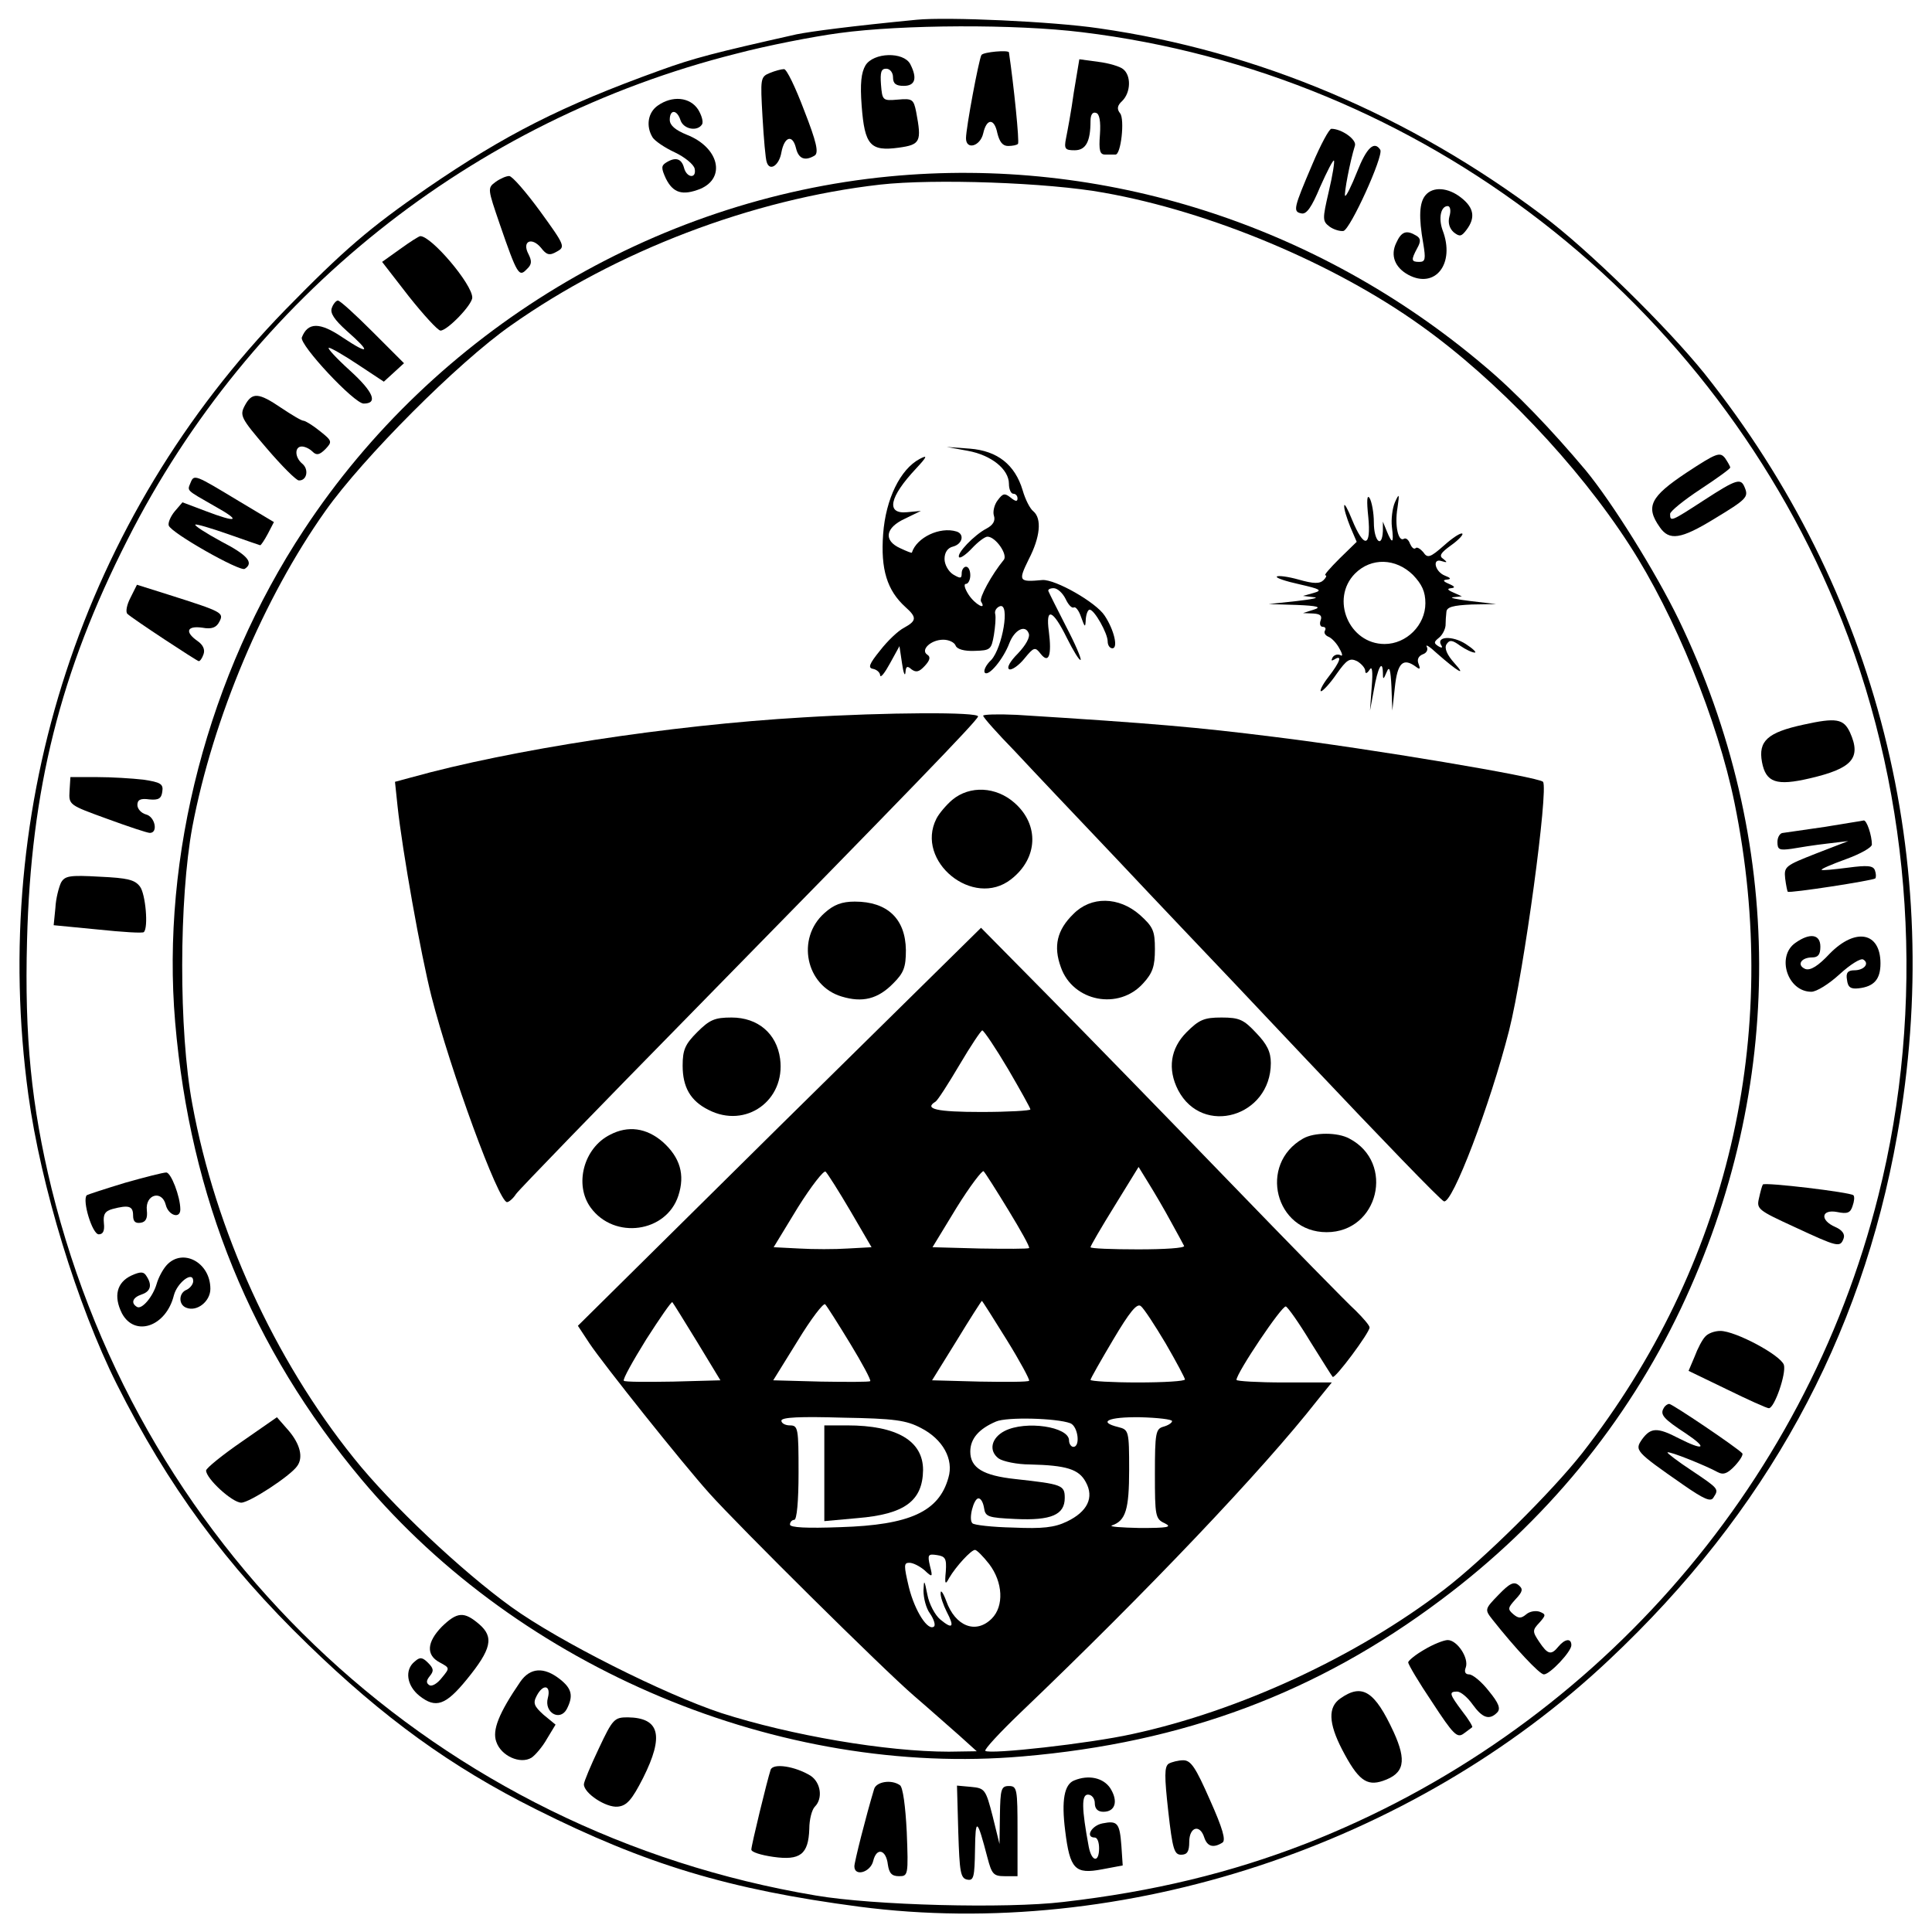 <?xml version="1.0" standalone="no"?>
<!DOCTYPE svg PUBLIC "-//W3C//DTD SVG 20010904//EN"
 "http://www.w3.org/TR/2001/REC-SVG-20010904/DTD/svg10.dtd">
<svg version="1.0" xmlns="http://www.w3.org/2000/svg"
 width="450pt" height="450pt" viewBox="0 0 450 450"
 preserveAspectRatio="xMidYMid meet">
<g transform="translate(0,450) scale(0.1,-0.1)"
fill="#000000" stroke="none">
<path d="M2135 4454 c-154 -15 -245 -27 -280 -34 -191 -43 -238 -55 -318 -84
-230 -83 -361 -150 -542 -274 -135 -93 -195 -145 -330 -283 -472 -485 -691
-1155 -599 -1829 29 -212 114 -490 206 -674 119 -237 254 -421 445 -606 176
-171 333 -285 531 -384 257 -129 450 -187 753 -227 613 -80 1288 142 1747 575
365 343 587 747 671 1222 114 637 -46 1268 -449 1774 -87 108 -271 289 -377
368 -309 233 -663 383 -1033 436 -108 16 -354 27 -425 20z m385 -29 c791 -96
1474 -624 1770 -1370 165 -417 196 -900 85 -1340 -172 -686 -671 -1250 -1333
-1509 -175 -68 -356 -112 -565 -136 -133 -16 -443 -8 -577 15 -876 147 -1568
788 -1780 1647 -47 193 -63 353 -57 578 9 351 77 624 234 933 286 565 802 977
1418 1132 72 19 180 40 240 48 147 20 411 21 565 2z"/>
<path d="M2286 4372 c-6 -10 -36 -170 -36 -194 0 -28 33 -19 40 11 8 36 26 36
33 1 5 -20 12 -30 25 -30 10 0 21 2 23 5 4 3 -10 139 -21 213 -1 6 -59 1 -64
-6z"/>
<path d="M2016 4348 c-10 -17 -13 -42 -9 -95 7 -91 20 -106 86 -97 51 7 54 14
41 83 -6 30 -9 32 -43 29 -35 -3 -36 -2 -39 35 -2 28 0 37 12 37 9 0 16 -9 16
-20 0 -15 7 -20 25 -20 27 0 32 18 15 51 -16 29 -85 27 -104 -3z"/>
<path d="M2501 4284 c-6 -44 -15 -91 -18 -106 -5 -25 -2 -28 20 -28 26 0 37
20 37 68 0 15 5 22 13 19 8 -2 11 -20 9 -50 -3 -38 0 -47 12 -47 9 0 19 0 24
0 13 -1 22 82 11 96 -8 10 -7 18 5 29 20 20 21 59 2 74 -7 6 -33 14 -58 17
l-44 6 -13 -78z"/>
<path d="M1793 4330 c-22 -9 -22 -13 -17 -102 3 -51 7 -99 10 -106 7 -22 29
-7 34 23 7 37 26 43 34 10 6 -25 21 -31 44 -17 9 7 4 31 -25 105 -20 53 -41
97 -47 96 -6 0 -21 -4 -33 -9z"/>
<path d="M1532 4254 c-23 -16 -28 -48 -12 -74 5 -8 28 -24 52 -35 23 -11 44
-28 46 -38 5 -24 -19 -22 -25 3 -6 21 -20 25 -42 11 -11 -7 -11 -13 0 -37 17
-34 39 -40 80 -24 61 26 43 97 -31 126 -27 11 -40 22 -40 35 0 25 17 24 25 -1
7 -21 39 -27 50 -10 4 6 -1 22 -9 35 -19 29 -60 33 -94 9z"/>
<path d="M3057 4118 c-44 -103 -46 -111 -26 -115 12 -3 24 14 44 62 16 36 30
63 32 61 2 -2 -3 -34 -12 -72 -15 -65 -15 -69 2 -82 10 -7 24 -11 32 -10 16 3
94 175 86 189 -14 22 -32 5 -54 -51 -13 -33 -26 -59 -28 -56 -3 3 11 79 23
117 4 14 -31 39 -55 39 -5 0 -25 -37 -44 -82z"/>
<path d="M2071 4089 c-549 -53 -1059 -361 -1363 -823 -223 -338 -333 -760
-300 -1147 35 -409 178 -759 435 -1066 370 -440 973 -693 1539 -644 375 32
686 148 975 365 242 181 431 411 558 678 245 517 243 1091 -5 1605 -54 111
-155 273 -217 348 -79 94 -163 182 -236 243 -388 329 -889 489 -1386 441z
m501 -38 c248 -44 536 -165 737 -309 177 -126 366 -325 486 -511 106 -163 206
-410 245 -601 111 -543 -15 -1079 -355 -1515 -71 -90 -229 -247 -322 -318
-204 -156 -476 -282 -726 -336 -99 -22 -333 -48 -342 -39 -3 3 34 43 82 89
294 281 565 566 691 727 l34 42 -111 0 c-61 0 -111 3 -111 6 0 16 106 174 115
171 5 -2 31 -39 57 -82 27 -43 50 -80 52 -82 5 -6 86 103 86 115 0 5 -15 22
-32 39 -18 16 -152 153 -298 304 -146 151 -335 345 -420 431 l-155 157 -470
-463 -469 -464 27 -41 c32 -48 217 -280 279 -349 67 -75 407 -412 477 -472 35
-30 82 -72 105 -92 l41 -37 -65 -1 c-146 0 -368 38 -530 90 -133 44 -378 167
-489 247 -115 83 -280 238 -367 347 -185 230 -322 530 -376 824 -32 171 -31
478 0 646 48 253 166 533 310 736 87 123 309 346 432 432 245 173 561 294 860
328 125 14 391 5 522 -19z m-224 -2041 c28 -48 52 -91 52 -94 0 -3 -52 -6
-115 -6 -103 0 -134 7 -106 24 5 3 30 42 56 86 26 44 50 80 53 80 4 -1 31 -41
60 -90z m-367 -331 l49 -84 -55 -3 c-30 -2 -81 -2 -114 0 l-59 3 56 92 c32 51
61 88 65 84 5 -5 31 -46 58 -92z m368 2 c28 -46 50 -85 48 -88 -3 -2 -54 -2
-115 -1 l-110 3 56 92 c31 50 60 88 63 85 4 -4 30 -45 58 -91z m378 -26 c15
-27 29 -53 31 -57 2 -5 -46 -8 -107 -8 -61 0 -111 2 -111 5 0 3 25 46 56 96
l56 91 24 -39 c13 -21 36 -60 51 -88z m-1103 -281 l54 -89 -110 -3 c-61 -1
-113 -1 -115 2 -3 3 21 46 52 96 32 50 59 89 61 87 2 -2 28 -44 58 -93z m356
-3 c28 -46 49 -85 47 -88 -3 -2 -54 -2 -115 -1 l-111 3 57 92 c31 51 60 89 64
85 4 -4 30 -45 58 -91z m365 8 c31 -50 54 -93 52 -95 -2 -3 -54 -3 -115 -2
l-111 3 57 92 c31 51 58 93 59 93 1 0 27 -41 58 -91z m370 -8 c25 -43 45 -81
45 -84 0 -4 -49 -7 -110 -7 -60 0 -110 3 -110 6 0 3 24 45 53 94 38 64 55 85
64 78 7 -5 33 -45 58 -87z m-570 -197 c51 -26 77 -73 64 -116 -22 -79 -90
-110 -251 -115 -79 -3 -118 -1 -118 6 0 6 5 11 10 11 6 0 10 43 10 110 0 103
-1 110 -20 110 -11 0 -20 5 -20 11 0 8 44 10 143 7 120 -2 148 -6 182 -24z
m348 11 c18 -7 24 -55 7 -55 -5 0 -10 7 -10 15 0 32 -101 47 -150 22 -31 -16
-38 -46 -14 -64 10 -7 43 -14 73 -14 85 -2 114 -11 130 -41 20 -36 4 -69 -44
-92 -29 -14 -57 -17 -125 -14 -49 1 -92 6 -95 10 -10 9 3 58 14 58 6 0 11 -10
13 -22 3 -21 9 -23 73 -26 84 -4 115 10 115 49 0 30 -6 32 -115 44 -75 8 -105
26 -105 64 0 30 20 53 60 70 25 11 141 8 173 -4z m237 5 c0 -4 -9 -10 -20 -13
-18 -5 -20 -14 -20 -110 0 -98 1 -105 23 -115 18 -9 7 -11 -58 -11 -44 1 -73
3 -65 6 32 11 40 37 40 130 0 90 -1 93 -25 99 -49 12 -24 24 50 23 41 -1 75
-5 75 -9z m-426 -333 c32 -42 35 -98 6 -127 -37 -37 -85 -18 -106 41 -7 19
-13 27 -13 19 -1 -8 6 -28 14 -44 19 -36 14 -42 -15 -18 -12 10 -26 36 -30 58
-7 35 -8 36 -9 9 0 -17 6 -41 15 -53 9 -13 13 -26 10 -30 -14 -13 -45 35 -59
91 -12 51 -12 57 1 57 9 0 24 -8 35 -17 19 -18 20 -17 13 10 -6 26 -4 28 16
25 20 -3 23 -8 21 -38 -3 -31 -1 -32 8 -15 16 27 51 65 60 65 4 0 19 -15 33
-33z"/>
<path d="M2254 3450 c55 -10 96 -43 96 -77 0 -13 5 -23 10 -23 6 0 10 -5 10
-11 0 -8 -5 -7 -16 2 -14 11 -18 10 -30 -6 -8 -10 -12 -27 -9 -36 4 -12 -2
-22 -17 -30 -29 -15 -71 -59 -64 -67 3 -3 17 7 30 21 14 15 30 27 36 27 19 0
48 -42 38 -54 -28 -34 -58 -89 -53 -97 14 -22 -14 -7 -29 16 -9 14 -12 25 -6
25 5 0 10 9 10 20 0 11 -4 20 -10 20 -5 0 -10 -7 -10 -15 0 -13 -3 -13 -20 -3
-11 7 -20 23 -20 36 0 15 7 26 20 29 22 6 27 29 8 35 -39 12 -93 -14 -104 -49
0 -2 -12 3 -27 10 -40 18 -35 48 11 69 l37 18 -32 -3 c-50 -5 -42 35 21 102
26 28 27 32 8 22 -45 -24 -79 -93 -85 -175 -6 -82 9 -131 52 -170 27 -24 26
-32 -3 -48 -14 -7 -39 -31 -56 -53 -26 -32 -29 -41 -16 -43 9 -2 16 -9 16 -15
1 -7 11 6 23 28 l22 40 6 -40 c3 -22 7 -32 8 -21 1 14 4 16 14 7 11 -8 18 -6
31 8 12 13 14 21 6 26 -17 11 8 35 37 35 13 0 26 -6 29 -14 3 -8 20 -13 44
-12 37 1 39 3 45 37 3 19 5 41 3 49 -2 7 3 15 11 18 24 8 6 -96 -20 -125 -13
-12 -19 -26 -15 -30 9 -9 43 32 57 69 12 31 37 44 45 23 4 -9 -7 -28 -25 -47
-19 -19 -27 -34 -20 -37 6 -2 22 9 35 25 22 27 25 28 38 11 19 -24 26 -3 19
52 -8 58 9 52 42 -15 15 -30 29 -53 32 -51 2 3 -13 38 -34 78 -21 41 -39 77
-41 82 -2 4 4 7 12 7 9 0 21 -11 28 -25 6 -13 14 -22 19 -20 4 3 12 -7 17 -22
9 -25 10 -26 11 -5 1 12 5 22 9 22 11 0 42 -55 42 -74 0 -9 5 -16 11 -16 14 0
4 43 -18 76 -20 31 -115 85 -145 83 -55 -5 -57 -3 -32 48 27 52 31 95 11 112
-8 6 -19 28 -25 49 -18 60 -59 92 -123 97 l-54 4 49 -9z"/>
<path d="M3187 3296 c7 -72 -10 -74 -38 -6 -10 25 -18 39 -18 32 -1 -7 6 -29
14 -49 l15 -35 -40 -39 c-22 -22 -37 -39 -33 -39 4 0 2 -5 -4 -11 -9 -9 -23
-9 -58 1 -25 7 -48 10 -51 7 -3 -3 21 -11 53 -18 48 -11 54 -14 33 -20 l-25
-7 25 -3 c14 -1 -4 -5 -40 -9 l-65 -7 65 -2 c49 -2 59 -5 40 -11 l-25 -8 24
-1 c16 -1 21 -5 17 -16 -3 -8 -1 -15 5 -15 6 0 8 -4 5 -9 -3 -5 1 -11 8 -14 8
-3 20 -16 26 -28 7 -12 8 -19 2 -15 -6 3 -14 1 -18 -5 -4 -8 -3 -9 4 -5 19 12
14 -5 -14 -41 -14 -18 -21 -33 -17 -33 4 0 21 18 36 40 24 34 31 38 48 30 10
-6 19 -16 19 -23 0 -7 4 -6 10 3 6 10 8 -3 5 -40 l-4 -55 9 48 c9 52 20 72 21
41 0 -18 1 -18 9 1 6 15 9 6 11 -35 l2 -55 6 55 c6 56 19 69 49 47 9 -7 11 -6
6 7 -4 10 0 18 10 22 9 3 13 11 9 18 -3 6 7 0 23 -15 50 -44 71 -56 42 -24
-18 20 -24 35 -19 44 7 11 13 11 32 -3 13 -9 28 -16 34 -16 5 0 -4 9 -21 20
-31 20 -70 18 -57 -3 4 -6 1 -7 -7 -2 -11 7 -10 10 1 19 8 6 15 19 16 29 0 9
1 24 2 32 1 11 15 15 59 17 l57 1 -60 7 c-33 4 -51 8 -40 9 l20 2 -20 9 c-14
6 -15 9 -5 10 10 1 9 4 -5 10 -14 6 -15 9 -5 10 11 1 9 4 -4 9 -24 9 -31 42
-8 34 13 -4 14 -3 4 5 -11 7 -7 14 18 32 17 12 29 25 26 27 -3 3 -22 -9 -42
-27 -33 -29 -39 -31 -49 -16 -7 8 -15 13 -18 9 -4 -3 -9 2 -13 11 -3 9 -10 14
-14 11 -13 -8 -22 31 -15 72 5 34 4 35 -6 13 -6 -14 -9 -40 -7 -57 5 -39 1
-42 -12 -10 l-9 22 0 -22 c-2 -42 -21 -23 -21 20 0 23 -5 49 -10 57 -6 9 -7
-6 -3 -44z m104 -135 c21 -22 29 -39 29 -66 0 -51 -44 -95 -95 -95 -83 0 -127
105 -69 164 38 38 95 36 135 -3z"/>
<path d="M1870 2829 c-310 -18 -680 -75 -913 -140 l-37 -10 6 -57 c11 -103 54
-345 79 -443 44 -172 156 -479 176 -479 4 0 14 8 21 19 7 10 193 202 414 427
500 510 658 673 662 685 4 11 -213 10 -408 -2z"/>
<path d="M2290 2833 c0 -4 33 -41 73 -82 39 -42 148 -157 242 -256 93 -99 215
-227 270 -285 55 -58 131 -139 170 -180 171 -181 310 -325 318 -328 19 -9 108
225 152 398 35 139 92 562 79 579 -9 11 -400 77 -629 105 -176 22 -276 31
-597 51 -43 2 -78 1 -78 -2z"/>
<path d="M2218 2637 c-14 -12 -31 -32 -37 -44 -50 -99 86 -210 174 -141 63 49
66 127 8 178 -43 38 -104 41 -145 7z"/>
<path d="M1920 2373 c-66 -59 -43 -169 40 -194 49 -15 85 -6 121 31 24 24 29
37 29 77 -1 73 -43 113 -119 113 -30 0 -49 -7 -71 -27z"/>
<path d="M2500 2371 c-38 -37 -47 -75 -29 -124 28 -80 135 -101 192 -37 22 24
27 40 27 79 0 43 -4 52 -35 80 -49 43 -114 44 -155 2z"/>
<path d="M1624 2096 c-28 -28 -34 -41 -34 -78 0 -50 18 -82 60 -103 87 -45
180 22 167 119 -8 59 -52 96 -113 96 -39 0 -51 -5 -80 -34z"/>
<path d="M2764 2096 c-38 -38 -45 -86 -20 -135 57 -109 216 -62 216 63 0 26
-9 44 -34 70 -29 31 -39 36 -81 36 -40 0 -52 -5 -81 -34z"/>
<path d="M1421 1857 c-62 -31 -84 -117 -45 -170 55 -75 176 -58 204 28 16 49
4 89 -36 125 -38 33 -81 39 -123 17z"/>
<path d="M3035 1848 c-105 -60 -65 -218 55 -218 121 0 160 162 53 218 -27 15
-82 15 -108 0z"/>
<path d="M1920 1069 l0 -112 77 7 c110 9 152 40 153 112 0 68 -61 104 -177
104 l-53 0 0 -111z"/>
<path d="M1154 4076 c-19 -14 -18 -16 10 -98 41 -119 45 -124 63 -105 12 11
12 19 4 35 -16 30 7 41 29 15 13 -17 20 -19 37 -9 20 11 19 14 -39 94 -33 45
-65 82 -72 82 -7 0 -21 -6 -32 -14z"/>
<path d="M3320 4045 c-14 -17 -16 -50 -5 -112 6 -36 5 -43 -9 -43 -19 0 -20 4
-5 32 9 16 8 23 -2 29 -23 14 -35 10 -47 -17 -14 -29 -3 -57 28 -74 63 -34
110 26 80 104 -10 28 -4 56 12 56 6 0 8 -11 4 -24 -4 -15 0 -28 10 -37 14 -11
18 -10 30 6 21 28 17 51 -12 74 -31 25 -67 27 -84 6z"/>
<path d="M932 3920 l-42 -30 62 -80 c35 -44 68 -80 74 -80 16 0 74 60 74 77 0
31 -95 143 -121 143 -3 0 -25 -14 -47 -30z"/>
<path d="M773 3783 c-5 -12 6 -28 35 -54 57 -50 53 -57 -10 -15 -53 36 -81 36
-95 0 -6 -17 122 -154 144 -154 34 0 23 27 -32 77 -32 29 -54 53 -49 53 5 0
36 -18 69 -40 l59 -39 23 21 24 22 -73 73 c-40 40 -76 73 -81 73 -4 0 -11 -8
-14 -17z"/>
<path d="M570 3555 c-12 -23 -9 -29 51 -99 35 -41 69 -75 75 -75 19 -1 24 26
8 39 -18 15 -18 40 -1 40 7 0 18 -5 25 -12 9 -9 16 -8 30 6 16 17 16 19 -13
42 -16 13 -34 24 -38 24 -5 0 -28 14 -52 30 -53 36 -68 37 -85 5z"/>
<path d="M3928 3399 c-84 -56 -96 -79 -62 -127 22 -32 49 -28 126 19 76 46 81
51 72 73 -9 23 -18 21 -95 -29 -77 -50 -79 -51 -79 -32 0 6 32 32 70 57 38 25
70 48 70 51 0 3 -6 13 -12 22 -12 15 -20 12 -90 -34z"/>
<path d="M444 3376 c-8 -20 -12 -16 56 -55 63 -35 54 -40 -22 -11 l-53 20 -18
-21 c-10 -12 -16 -27 -14 -33 5 -17 166 -108 177 -101 22 14 7 32 -55 64 -35
19 -63 37 -60 39 2 2 36 -8 76 -22 40 -14 74 -26 75 -26 2 0 10 12 18 27 l14
27 -82 49 c-101 61 -104 63 -112 43z"/>
<path d="M304 3108 c-9 -17 -12 -34 -7 -38 13 -12 162 -110 166 -110 3 0 8 7
11 16 4 11 -1 22 -14 31 -30 21 -25 36 11 31 22 -4 33 0 40 14 11 21 7 23
-119 63 l-73 23 -15 -30z"/>
<path d="M4200 2812 c-83 -18 -105 -38 -96 -87 9 -48 34 -56 111 -38 99 23
121 47 94 107 -15 32 -32 35 -109 18z"/>
<path d="M162 2658 c-2 -33 -1 -33 87 -65 49 -18 94 -33 100 -33 20 0 12 38
-9 43 -11 3 -20 13 -20 22 0 12 7 16 28 13 21 -2 28 2 30 18 3 18 -4 22 -44
28 -26 3 -74 6 -108 6 l-62 0 -2 -32z"/>
<path d="M4250 2574 c-47 -7 -91 -13 -97 -14 -7 0 -13 -10 -13 -21 0 -18 4
-20 33 -16 17 3 55 9 82 12 l50 6 -75 -29 c-71 -28 -75 -30 -72 -58 2 -16 5
-30 6 -31 4 -4 198 26 204 31 2 3 2 11 -1 19 -4 11 -18 12 -63 6 -32 -4 -60
-7 -61 -5 -2 2 24 13 57 25 33 12 60 27 60 34 0 21 -12 57 -19 56 -3 -1 -44
-7 -91 -15z"/>
<path d="M142 2444 c-5 -11 -12 -37 -13 -59 l-4 -40 103 -10 c57 -6 105 -9
107 -6 11 10 4 89 -9 106 -12 16 -29 20 -94 23 -70 4 -81 2 -90 -14z"/>
<path d="M4182 2304 c-45 -31 -19 -114 37 -114 12 0 41 18 66 41 24 22 49 38
55 34 15 -9 2 -25 -21 -25 -15 0 -20 -6 -17 -22 2 -18 9 -22 27 -20 36 4 51
21 51 58 0 73 -58 84 -118 23 -27 -29 -45 -40 -57 -36 -21 9 -10 27 16 27 14
0 19 7 19 25 0 29 -24 33 -58 9z"/>
<path d="M291 1745 c-46 -14 -86 -27 -89 -29 -11 -12 13 -91 28 -91 10 0 14 8
12 26 -2 20 2 28 20 33 38 10 48 7 48 -15 0 -14 5 -19 18 -17 12 2 16 11 14
29 -4 37 35 48 44 13 6 -25 34 -34 34 -11 0 30 -22 87 -33 86 -7 0 -50 -11
-96 -24z"/>
<path d="M4106 1741 c-2 -3 -6 -18 -9 -32 -6 -25 -2 -28 83 -67 101 -47 106
-48 114 -27 4 10 -3 20 -19 27 -37 16 -33 42 4 35 24 -5 31 -2 36 14 4 11 5
22 2 25 -7 7 -208 31 -211 25z"/>
<path d="M388 1553 c-9 -10 -19 -29 -23 -43 -9 -31 -35 -61 -46 -54 -15 9 -10
22 11 29 21 7 25 22 11 43 -6 10 -13 11 -35 1 -34 -16 -42 -48 -22 -88 30 -56
103 -31 121 42 8 30 45 58 45 33 0 -7 -7 -16 -15 -20 -19 -7 -20 -35 -1 -42
25 -10 56 15 56 44 0 62 -65 96 -102 55z"/>
<path d="M3972 1387 c-7 -7 -18 -28 -25 -47 l-14 -33 89 -43 c49 -24 93 -44
98 -44 13 0 41 81 35 101 -8 23 -113 79 -148 79 -14 0 -29 -6 -35 -13z"/>
<path d="M3875 1220 c-9 -15 0 -25 52 -59 52 -35 42 -41 -17 -11 -50 26 -65
25 -85 -2 -18 -26 -17 -28 95 -106 49 -34 65 -41 71 -30 13 20 13 20 -51 63
-32 21 -58 41 -56 42 3 4 90 -31 117 -46 13 -7 23 -3 40 15 12 13 20 26 17 29
-13 14 -163 115 -170 115 -4 0 -10 -4 -13 -10z"/>
<path d="M563 1142 c-45 -31 -82 -61 -83 -67 0 -19 61 -75 82 -75 19 0 114 62
130 85 15 20 7 51 -19 82 l-28 32 -82 -57z"/>
<path d="M3490 785 c-32 -33 -32 -34 -14 -57 53 -67 110 -128 120 -128 14 0
64 53 64 68 0 17 -15 15 -30 -3 -17 -21 -25 -19 -45 11 -16 24 -16 27 1 45 15
17 15 19 0 25 -9 3 -23 1 -31 -6 -12 -10 -18 -10 -30 0 -14 12 -13 15 5 35 17
18 18 24 7 33 -11 9 -21 4 -47 -23z"/>
<path d="M1029 711 c-35 -36 -37 -66 -5 -83 24 -13 24 -13 5 -36 -10 -13 -23
-21 -29 -17 -8 5 -7 11 1 21 10 12 9 18 -4 31 -13 13 -19 14 -31 3 -24 -19
-19 -56 11 -80 38 -30 61 -22 110 38 58 71 64 99 29 129 -35 30 -51 29 -87 -6z"/>
<path d="M3318 658 c-21 -12 -38 -26 -38 -30 0 -5 25 -47 56 -93 49 -75 58
-84 73 -73 9 7 18 13 20 15 2 1 -8 18 -23 37 -30 40 -32 46 -12 46 8 0 24 -13
36 -30 23 -32 39 -37 57 -19 9 9 4 22 -19 50 -17 22 -38 39 -46 39 -9 0 -12 6
-8 16 8 22 -20 64 -42 64 -9 0 -34 -10 -54 -22z"/>
<path d="M1212 583 c-50 -73 -66 -113 -56 -140 11 -33 56 -53 82 -37 9 6 26
26 36 44 l20 33 -28 23 c-22 20 -25 27 -16 44 15 29 34 25 26 -5 -9 -34 28
-55 44 -26 16 31 12 48 -16 70 -37 29 -69 27 -92 -6z"/>
<path d="M3122 544 c-29 -20 -28 -57 4 -119 37 -71 57 -86 95 -73 50 17 56 46
25 114 -44 95 -73 114 -124 78z"/>
<path d="M1395 428 c-19 -40 -35 -78 -35 -84 0 -21 52 -55 79 -52 21 2 33 16
59 67 49 98 39 140 -36 141 -31 0 -35 -4 -67 -72z"/>
<path d="M2722 392 c-10 -7 -10 -29 -1 -110 10 -89 14 -102 30 -102 14 0 19 7
19 30 0 35 25 42 35 10 7 -21 21 -25 42 -12 9 5 1 33 -29 100 -33 75 -44 92
-62 92 -11 0 -27 -4 -34 -8z"/>
<path d="M1795 378 c-8 -24 -45 -176 -45 -186 0 -6 23 -13 51 -17 63 -9 82 6
84 65 0 22 6 45 13 52 19 19 14 56 -10 72 -36 22 -87 30 -93 14z"/>
<path d="M2502 353 c-23 -9 -30 -46 -21 -117 11 -90 23 -102 86 -90 l48 9 -3
45 c-4 54 -9 60 -44 53 -26 -5 -41 -33 -18 -33 6 0 10 -11 10 -25 0 -34 -17
-32 -24 3 -17 91 -17 122 -2 122 9 0 16 -9 16 -20 0 -13 7 -20 20 -20 28 0 35
25 16 55 -16 24 -50 32 -84 18z"/>
<path d="M2036 333 c-19 -63 -46 -170 -46 -180 0 -25 38 -14 44 13 8 32 30 26
34 -9 3 -20 9 -27 26 -27 21 0 22 2 18 103 -3 60 -9 105 -16 109 -20 14 -55 8
-60 -9z"/>
<path d="M2232 233 c3 -93 5 -108 21 -111 15 -3 17 6 18 70 1 76 5 73 29 -19
10 -38 14 -43 40 -43 l30 0 0 105 c0 98 -1 105 -20 105 -18 0 -20 -7 -21 -67
l-1 -68 -16 65 c-16 62 -18 65 -50 68 l-33 3 3 -108z"/>
</g>
</svg>

